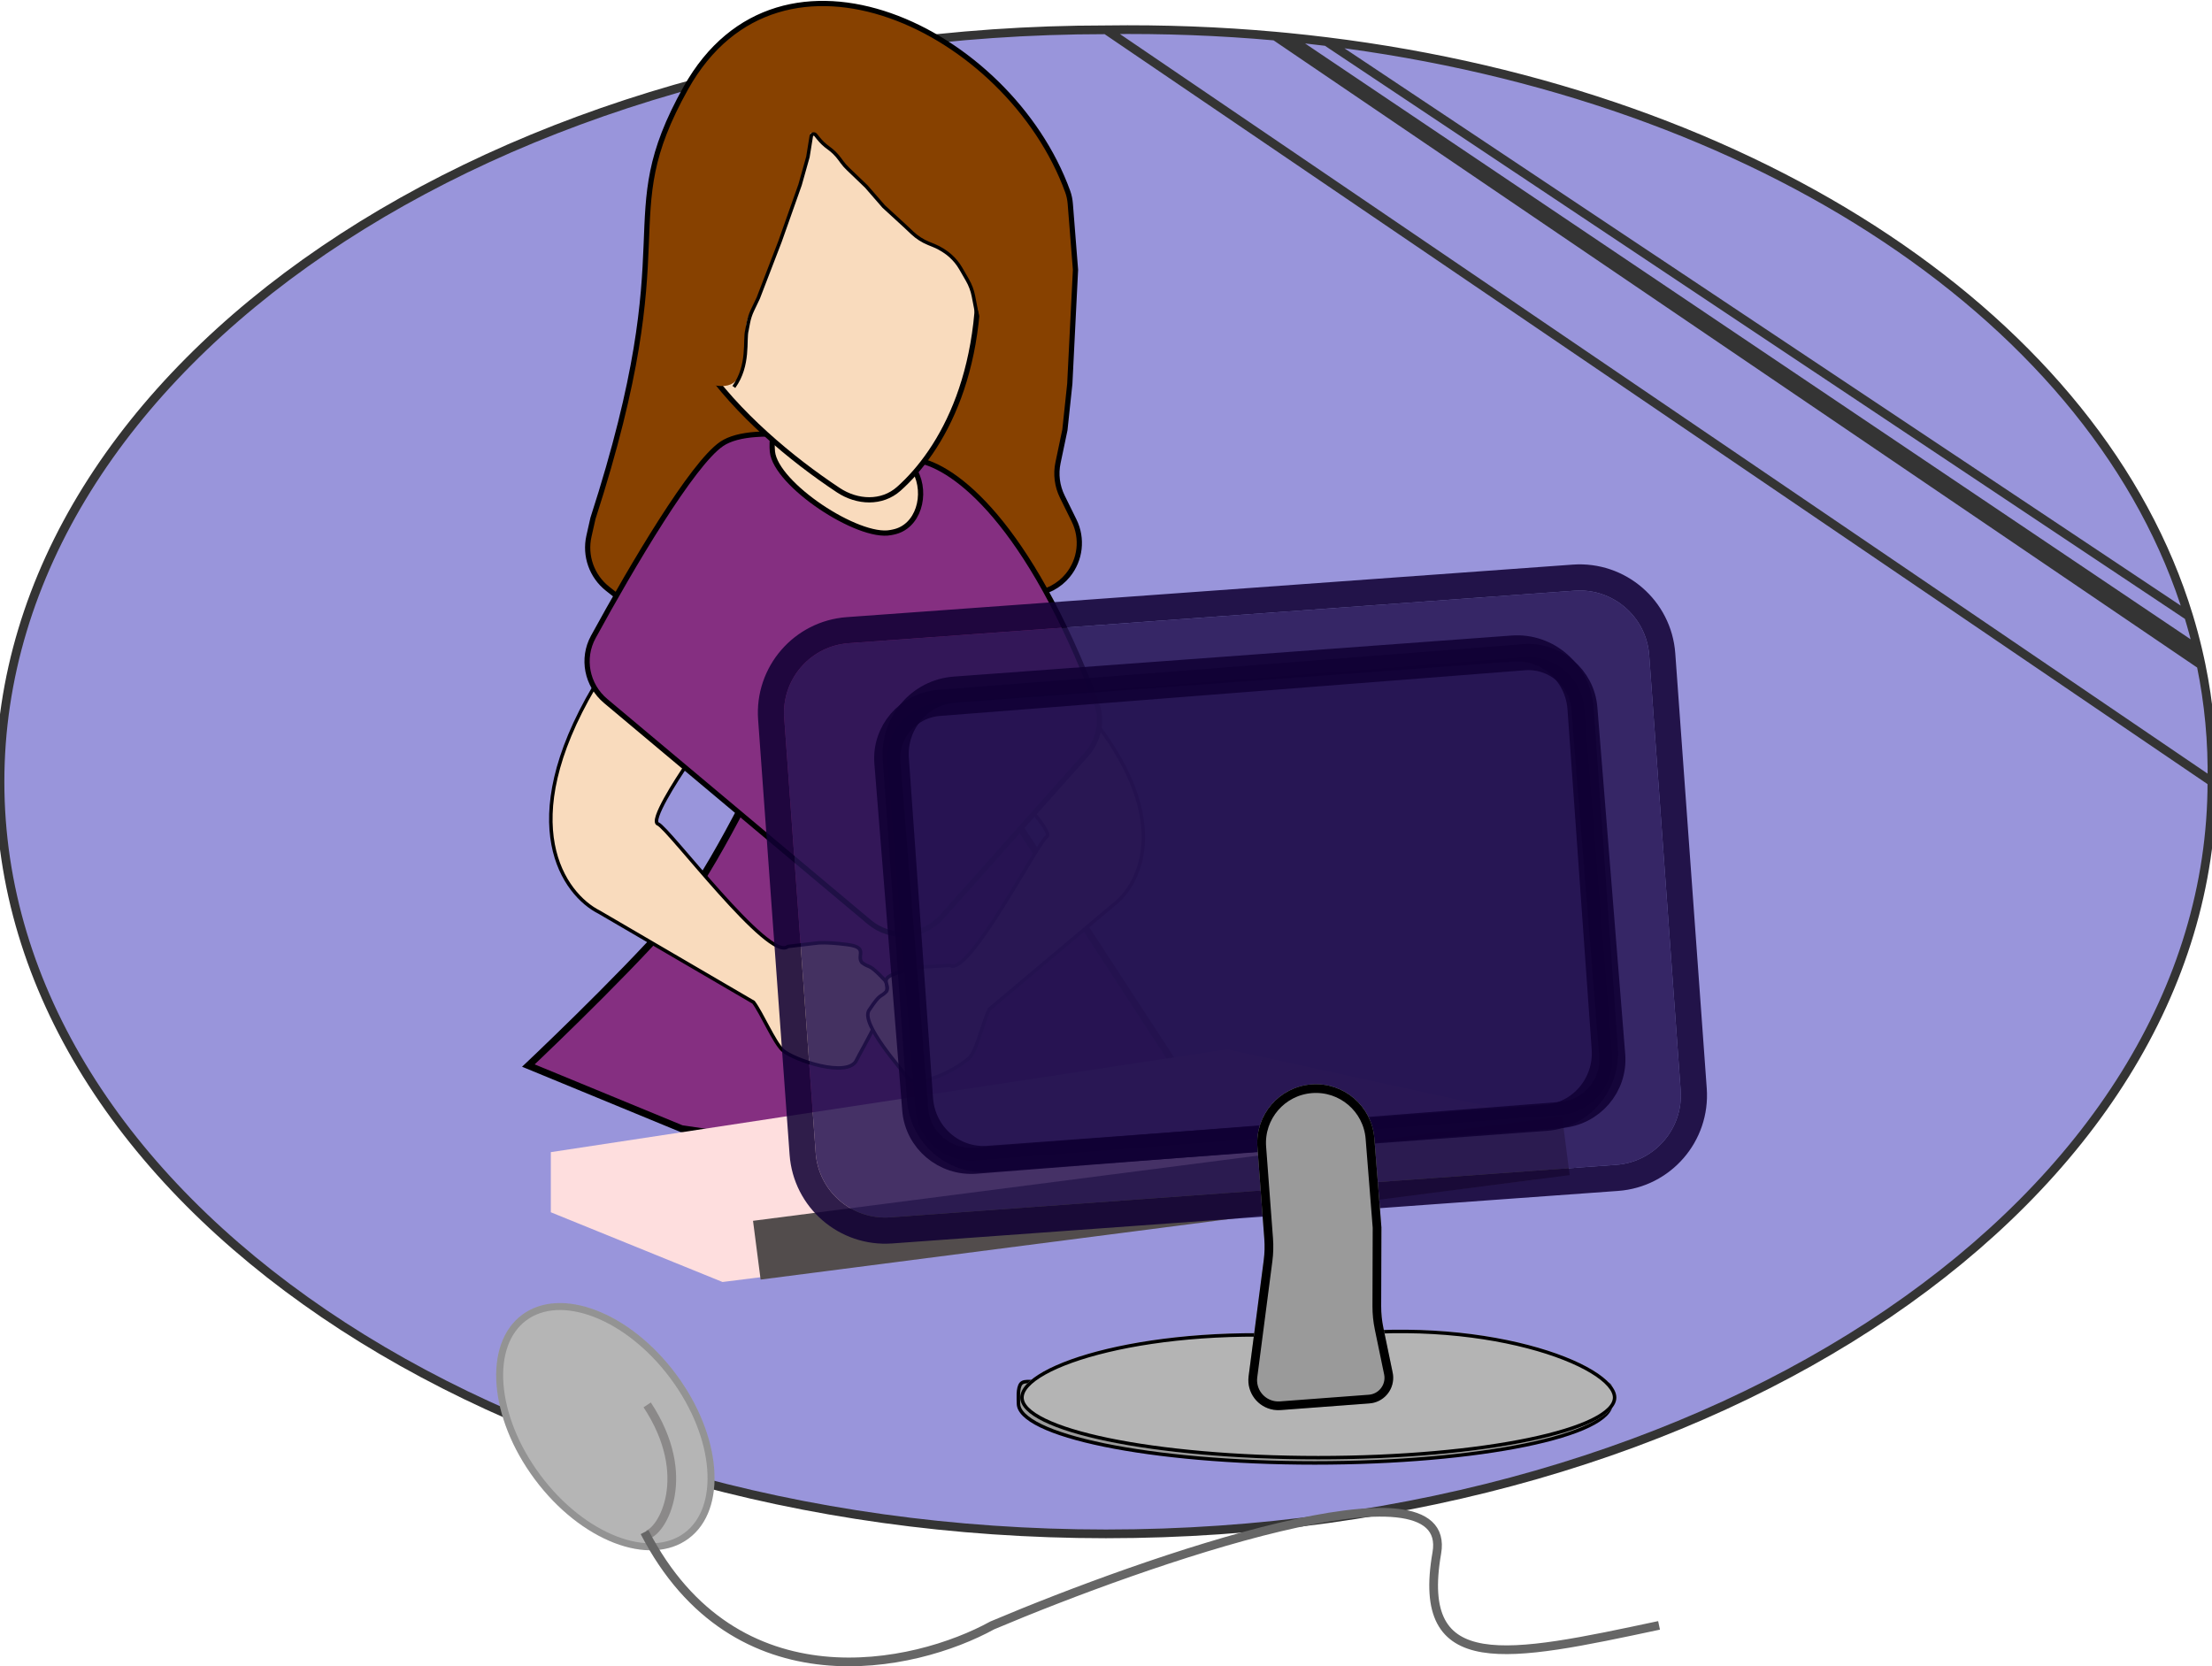 <svg width="1269" height="956" viewBox="0 0 1269 956" fill="none" xmlns="http://www.w3.org/2000/svg">
<path d="M1268.95 448.549C1268.95 686.833 984.886 880 634.475 880C284.064 880 0 686.833 0 448.549C0 210.264 284.064 17.097 634.475 17.097C667.487 16.627 699.888 17.873 731.5 20.715C732.668 20.82 733.834 20.928 735 21.037C736.335 21.162 737.668 21.29 739 21.421C746.378 22.146 753.712 22.959 761 23.857C1009.46 54.475 1204.15 184.625 1255.61 353.5C1257.52 359.781 1259.24 366.115 1260.75 372.5C1261.15 374.163 1261.53 375.83 1261.89 377.5C1262.19 378.831 1262.47 380.165 1262.74 381.5C1267.23 403.326 1269.36 425.717 1268.95 448.549Z" fill="#9995DB"/>
<path d="M1268.95 448.549C1268.95 686.833 984.886 880 634.475 880C284.064 880 0 686.833 0 448.549C0 210.264 284.064 17.097 634.475 17.097C667.487 16.627 699.888 17.873 731.5 20.715C732.668 20.82 733.834 20.928 735 21.037C736.335 21.162 737.668 21.29 739 21.421C746.378 22.146 753.712 22.959 761 23.857C1009.46 54.475 1204.15 184.625 1255.61 353.5C1257.52 359.781 1259.24 366.115 1260.75 372.5C1261.15 374.163 1261.53 375.83 1261.89 377.5C1262.19 378.831 1262.47 380.165 1262.74 381.5C1267.23 403.326 1269.36 425.717 1268.95 448.549Z" fill="#9995DB"/>
<path d="M1268.95 448.549C1268.95 686.833 984.886 880 634.475 880C284.064 880 0 686.833 0 448.549C0 210.264 284.064 17.097 634.475 17.097C667.487 16.627 699.888 17.873 731.5 20.715C732.668 20.82 733.834 20.928 735 21.037C736.335 21.162 737.668 21.29 739 21.421C746.378 22.146 753.712 22.959 761 23.857C1009.46 54.475 1204.15 184.625 1255.61 353.5C1257.52 359.781 1259.24 366.115 1260.75 372.5C1261.15 374.163 1261.53 375.83 1261.89 377.5C1262.19 378.831 1262.47 380.165 1262.74 381.5C1267.23 403.326 1269.36 425.717 1268.95 448.549Z" fill="#9995DB"/>
<path d="M1268.95 448.549C1268.95 686.833 984.886 880 634.475 880C284.064 880 0 686.833 0 448.549C0 210.264 284.064 17.097 634.475 17.097C667.487 16.627 699.888 17.873 731.5 20.715C732.668 20.82 733.834 20.928 735 21.037C736.335 21.162 737.668 21.29 739 21.421C746.378 22.146 753.712 22.959 761 23.857C1009.46 54.475 1204.15 184.625 1255.61 353.5C1257.52 359.781 1259.24 366.115 1260.75 372.5C1261.15 374.163 1261.53 375.83 1261.89 377.5C1262.19 378.831 1262.47 380.165 1262.74 381.5C1267.23 403.326 1269.36 425.717 1268.95 448.549Z" fill="#9995DB"/>
<path d="M1268.95 448.549C1268.95 686.833 984.886 880 634.475 880C284.064 880 0 686.833 0 448.549C0 210.264 284.064 17.097 634.475 17.097M1268.95 448.549C1021.17 280.056 882.253 185.589 634.475 17.097M1268.95 448.549C1269.36 425.717 1267.23 403.326 1262.74 381.5M634.475 17.097C667.487 16.627 699.888 17.873 731.5 20.715M761 23.857C1009.46 54.475 1204.15 184.625 1255.61 353.5M761 23.857L1255.61 353.5M761 23.857C753.712 22.959 746.378 22.146 739 21.421M1255.61 353.5C1257.52 359.781 1259.24 366.115 1260.75 372.5M739 21.421L1260.75 372.5M739 21.421C737.668 21.29 736.335 21.162 735 21.037M1260.75 372.5C1261.15 374.163 1261.53 375.83 1261.89 377.5M735 21.037L1261.89 377.5M735 21.037C733.834 20.928 732.668 20.82 731.5 20.715M1261.89 377.5C1262.19 378.831 1262.47 380.165 1262.74 381.5M731.5 20.715L1262.74 381.5" stroke="#343434" stroke-width="5"/>
<path d="M393.5 50.43C350.494 127.323 393.5 132.5 340.163 297.428L337.869 307.619C335.335 318.881 339.487 330.599 348.548 337.752L367.353 352.599C373.373 357.352 380.985 359.618 388.624 358.932L592.63 340.625C600.443 339.924 607.645 336.107 612.612 330.035C619.853 321.182 621.255 308.916 616.2 298.657L609.423 284.905C606.458 278.888 605.595 272.049 606.973 265.483L610.923 246.658L613.728 220.194L617 154.785L614.018 117.016C613.825 114.576 613.35 112.167 612.514 109.867C578.677 16.858 447.655 -46.398 393.5 50.43Z" fill="#874100" stroke="black" stroke-width="3"/>
<path d="M303.121 611.329C303.155 611.297 303.19 611.264 303.225 611.231C304.744 609.79 306.948 607.694 309.69 605.068C315.174 599.816 322.813 592.443 331.429 583.963C348.652 567.01 369.819 545.595 385.5 527.823C395.035 517.016 406.331 498.78 417.871 477.654C429.434 456.486 441.319 432.273 452.021 409.41C462.724 386.544 472.253 365.01 479.106 349.194C482.533 341.285 485.291 334.804 487.193 330.3C487.77 328.933 488.269 327.747 488.683 326.759L674.313 611.408L607.343 654.544L496.57 662.989L391.034 647.557L303.121 611.329Z" fill="#852F81" stroke="black" stroke-width="4"/>
<path d="M343.837 523.357C323.486 513.163 294.418 473.018 340.952 394L394.5 438C387.93 447.526 372.872 471.113 377.487 472.717C383.256 474.723 441.5 552.5 452 543L469 541C469 541 473.5 540.326 486 541.913C498.5 543.5 491.181 548.215 494.5 552.253C499.354 555.894 497.956 552.095 507.5 562.253C514.471 569.673 493.337 603.715 491.5 608C486.786 619 455 608 449 602.5C444.2 598.1 436.86 581 432.29 575L343.837 523.357Z" fill="#F9DBBD" stroke="black" stroke-width="2"/>
<path d="M638.344 519.451C654.89 507.246 674.523 467.259 620.696 404.943L579.847 452.198C587.191 459.559 604.299 477.976 600.436 480.119C595.608 482.799 555.853 560.577 545.009 553.86L529.544 554.783C529.544 554.783 525.428 554.899 514.535 558.274C503.642 561.648 510.903 564.649 508.575 568.734C504.818 572.711 505.47 569.14 498.552 579.605C493.498 587.248 517.656 613.923 519.963 617.411C525.884 626.365 552.495 611.644 556.983 605.846C560.574 601.208 564.443 584.972 567.578 578.96L638.344 519.451Z" fill="#F9DBBD" stroke="black" stroke-width="2"/>
<g filter="url(#filter0_d_1_379)">
<path d="M526.662 260.075C547.806 263.953 589.68 295.408 628.936 399.034C632.797 409.228 630.502 420.742 623.252 428.883L540.367 521.947C529.579 534.06 511.117 535.404 498.688 524.982L347.473 398.182C336.684 389.135 333.613 373.798 340.364 361.441C362.809 320.355 397.212 262.107 414 250.692C432.757 237.937 486.402 249.399 515.545 258.022C519.16 259.092 522.954 259.395 526.662 260.075Z" fill="#852F81"/>
<path d="M526.662 260.075C547.806 263.953 589.68 295.408 628.936 399.034C632.797 409.228 630.502 420.742 623.252 428.883L540.367 521.947C529.579 534.06 511.117 535.404 498.688 524.982L347.473 398.182C336.684 389.135 333.613 373.798 340.364 361.441C362.809 320.355 397.212 262.107 414 250.692C432.757 237.937 486.402 249.399 515.545 258.022C519.16 259.092 522.954 259.395 526.662 260.075Z" stroke="black" stroke-width="3"/>
</g>
<path d="M512.435 305.255L510.975 305.545C492.392 309.238 445.105 278.006 443.13 259.163C441.908 247.507 447.575 220.788 459.271 221.539C496.772 223.948 541.517 229.942 526.743 241.598C517.691 248.739 519.333 259.675 525.058 270.44C532.016 283.522 526.968 302.367 512.435 305.255Z" fill="#F9DBBD" stroke="black" stroke-width="3"/>
<g filter="url(#filter1_d_1_379)">
<path d="M515.641 262.424C539.912 240.796 568.081 193.769 559.977 113.421C553.241 35.218 445.575 8.534 392.813 95.954C354.992 158.618 427.432 227.74 480.915 263.196C491.775 270.395 505.913 271.092 515.641 262.424Z" fill="#F9DBBD"/>
<path d="M515.641 262.424C539.912 240.796 568.081 193.769 559.977 113.421C553.241 35.218 445.575 8.534 392.813 95.954C354.992 158.618 427.432 227.74 480.915 263.196C491.775 270.395 505.913 271.092 515.641 262.424Z" stroke="black" stroke-width="3"/>
</g>
<path d="M375 151C371.752 143.152 378.002 83.577 420.728 60.53C428.734 56.211 435.786 49.742 442.171 43.262C448.558 36.782 457.33 31.455 465.423 31.705C474.07 31.971 482.263 37.503 490.915 37.503H496.874H508.995C513.889 37.503 518.709 38.7 523.034 40.99L538.924 49.404C545.368 52.816 553.238 52.431 560.084 54.939C579.544 62.07 576.066 107.873 584.51 135.898C594.297 168.377 572.499 200.857 566.271 191.304C560.043 181.751 559.598 150.705 536.466 141.152C513.334 131.599 463.065 64.11 464.4 77.484C465.735 90.858 435.484 169.191 429.256 180.655C423.028 192.118 436.374 233.815 399.896 217.097C375.997 206.145 378.559 159.598 375 151Z" fill="#874100" stroke="#874100"/>
<path d="M421 222C430 209.5 427 195 428.5 189.5L429.28 185.341C429.758 182.791 430.565 180.314 431.68 177.972L435 171L447.5 138.5L459 106L463.5 90L465.426 78.06C465.631 76.79 467.287 76.43 468 77.5V77.5L469.506 79.382C471.161 81.451 473.093 83.281 475.249 84.821V84.821C477.734 86.596 479.92 88.755 481.726 91.218L482.961 92.901C483.985 94.298 485.128 95.603 486.377 96.802L497 107L507 118.5L519 129.5L523.448 133.686C526.127 136.207 529.246 138.214 532.65 139.607L535.952 140.958C537.647 141.651 539.275 142.498 540.816 143.489L541.554 143.963C544.168 145.644 546.503 147.725 548.471 150.131V150.131C549.489 151.375 550.404 152.7 551.207 154.092L554.988 160.645C556.651 163.528 557.823 166.668 558.455 169.936L560.5 180.5" stroke="black" stroke-width="2"/>
<g style="mix-blend-mode:plus-lighter" filter="url(#filter2_d_1_379)">
<path d="M316 691.5V657L704 598L882.5 637V672.5L414.5 731.5L316 691.5Z" fill="#FEDEDE"/>
<path d="M432 696.397L896.145 636.455L900.5 670.175L436.355 730.117L432 696.397Z" fill="#524C4C"/>
</g>
<g filter="url(#filter3_b_1_379)">
<path d="M449.887 411.8C448.292 389.766 464.862 370.612 486.896 369.018L903.34 338.887C925.374 337.292 944.528 353.862 946.122 375.896L964.183 625.509C965.777 647.543 949.207 666.697 927.174 668.292L510.729 698.423C488.696 700.017 469.541 683.448 467.947 661.414L449.887 411.8Z" fill="#251351" fill-opacity="0.85"/>
<path d="M902.799 331.406L486.354 361.538C460.189 363.431 440.513 386.176 442.406 412.341L460.467 661.955C462.36 688.12 485.106 707.797 511.271 705.903L927.715 675.772C953.88 673.879 973.556 651.133 971.663 624.968L953.603 375.354C951.709 349.189 928.964 329.513 902.799 331.406Z" stroke="#110034" stroke-opacity="0.87" stroke-width="15"/>
</g>
<g style="mix-blend-mode:plus-darker" filter="url(#filter4_d_1_379)">
<path d="M754.21 765.223L754.322 765.232L754.433 765.216C800.798 758.575 843.414 762.488 874.412 770.459C889.916 774.445 902.474 779.437 911.131 784.604C915.461 787.188 921.066 786.278 923.289 788.793C925.52 791.317 924.289 797.18 924.289 799.266C924.289 801.339 923.268 803.465 921.103 805.633C918.934 807.804 915.684 809.945 911.41 812.015C902.867 816.152 890.439 819.906 875.001 823.068C844.141 829.389 801.462 833.306 754.289 833.306C707.116 833.306 664.437 829.389 633.577 823.068C618.139 819.906 605.711 816.152 597.168 812.015C592.894 809.945 589.644 807.804 587.475 805.633C585.31 803.465 584.289 801.339 584.289 799.266C584.289 797.18 583.621 790.157 585.789 787.793C587.954 785.432 592.887 787.807 597.138 785.452C605.636 780.745 618.008 776.304 633.396 772.684C664.16 765.446 706.805 761.531 754.21 765.223Z" fill="#9A9A9A" stroke="black" stroke-width="2"/>
<g filter="url(#filter5_d_1_379)">
<path d="M925.289 791.793C925.289 811.399 848.73 827.293 754.289 827.293C659.848 827.293 583.289 811.399 583.289 791.793C583.289 772.187 659.289 748.793 754.289 756.293C847.289 742.793 925.289 772.187 925.289 791.793Z" fill="#B4B4B4"/>
<path d="M754.21 757.29L754.322 757.299L754.433 757.283C800.798 750.552 843.414 754.517 874.412 762.596C889.916 766.637 902.474 771.696 911.131 776.932C915.461 779.551 918.779 782.193 921.002 784.742C923.233 787.3 924.289 789.678 924.289 791.793C924.289 793.894 923.268 796.049 921.103 798.246C918.934 800.446 915.684 802.616 911.41 804.714C902.867 808.907 890.439 812.711 875.001 815.916C844.141 822.323 801.462 826.293 754.289 826.293C707.116 826.293 664.437 822.323 633.577 815.916C618.139 812.711 605.711 808.907 597.168 804.714C592.894 802.616 589.644 800.446 587.475 798.246C585.31 796.049 584.289 793.894 584.289 791.793C584.289 789.678 585.314 787.397 587.482 785.002C589.647 782.609 592.887 780.179 597.138 777.792C605.637 773.021 618.008 768.52 633.396 764.851C664.16 757.516 706.805 753.547 754.21 757.29Z" stroke="black" stroke-width="2"/>
</g>
</g>
<path d="M509.103 437.588C507.693 420.021 520.94 404.656 538.693 403.269L874.221 377.064C891.974 375.678 907.508 388.795 908.918 406.362L924.897 605.375C926.307 622.943 913.059 638.308 895.307 639.695L559.779 665.899C542.026 667.286 526.492 654.169 525.081 636.602L509.103 437.588Z" fill="#251351" fill-opacity="0.85"/>
<path d="M509.103 437.588C507.693 420.021 520.94 404.656 538.693 403.269L874.221 377.064C891.974 375.678 907.508 388.795 908.918 406.362L924.897 605.375C926.307 622.943 913.059 638.308 895.307 639.695L559.779 665.899C542.026 667.286 526.492 654.169 525.081 636.602L509.103 437.588Z" stroke="#110034" stroke-opacity="0.87" stroke-width="15"/>
<path d="M867.696 372.098L547.688 395.654C527.582 397.134 512.462 414.916 513.917 435.371L527.795 630.509C529.25 650.964 546.729 666.346 566.835 664.866L886.842 641.311C906.948 639.831 922.067 622.049 920.613 601.594L906.735 406.456C905.28 386.001 887.802 370.618 867.696 372.098Z" stroke="#110034" stroke-opacity="0.87" stroke-width="15"/>
<g style="mix-blend-mode:plus-darker" filter="url(#filter6_d_1_379)">
<path d="M721.37 638.193C719.98 619.67 733.87 603.527 752.394 602.137V602.137C770.86 600.751 786.973 614.554 788.439 633.014L792.505 684.212L792.365 729.366C792.352 733.52 792.77 737.663 793.613 741.73L798.956 767.509C799.134 768.363 799.234 769.232 799.257 770.104V770.104C799.465 777.948 793.479 784.574 785.654 785.161L734.669 788.987C733.357 789.085 732.038 789.033 730.738 788.831V788.831C721.508 787.396 715.107 778.863 716.312 769.6L724.981 702.993C725.508 698.938 725.62 694.839 725.314 690.761L721.37 638.193Z" fill="#9A9A9A"/>
<path d="M785.467 782.668L734.482 786.494C733.361 786.578 732.233 786.533 731.122 786.36C723.233 785.134 717.761 777.84 718.791 769.923L727.46 703.316C728.009 699.091 728.126 694.822 727.807 690.574L723.863 638.006C722.577 620.859 735.434 605.916 752.581 604.63C769.675 603.347 784.59 616.124 785.947 633.212L790.005 684.307L789.865 729.358C789.851 733.685 790.287 738.001 791.165 742.238L796.509 768.016C796.656 768.725 796.739 769.446 796.758 770.17C796.931 776.681 791.962 782.181 785.467 782.668Z" stroke="black" stroke-width="5"/>
</g>
<g style="mix-blend-mode:plus-lighter" filter="url(#filter7_d_1_379)">
<ellipse cx="347.281" cy="812.5" rx="80" ry="50.5" transform="rotate(53.332 347.281 812.5)" fill="#B5B5B5"/>
<path d="M393.861 875.064C383.42 882.838 368.739 883.342 353.139 877.332C337.567 871.333 321.381 858.927 308.378 841.463C295.376 823.999 288.133 804.935 286.851 788.297C285.567 771.629 290.26 757.709 300.701 749.935C311.141 742.162 325.823 741.658 341.423 747.668C356.994 753.667 373.181 766.073 386.183 783.537C399.185 801.001 406.429 820.065 407.711 836.703C408.995 853.371 404.301 867.291 393.861 875.064Z" stroke="black" stroke-opacity="0.19" stroke-width="4"/>
</g>
<path d="M371.281 806C398.281 847 379.781 878.5 371.281 880.5" stroke="#524C4C" stroke-opacity="0.42" stroke-width="5"/>
<path d="M369.781 879C421.781 979.8 524.781 957 569.281 932.5C658.447 894.833 834.281 833.8 824.281 891C811.781 962.5 864.781 951 951.781 932.5" stroke="#666666" stroke-width="5"/>
<defs>
<filter id="filter0_d_1_379" x="331.293" y="243.5" width="304.999" height="297.995" filterUnits="userSpaceOnUse" color-interpolation-filters="sRGB">
<feFlood flood-opacity="0" result="BackgroundImageFix"/>
<feColorMatrix in="SourceAlpha" type="matrix" values="0 0 0 0 0 0 0 0 0 0 0 0 0 0 0 0 0 0 127 0" result="hardAlpha"/>
<feOffset dy="4"/>
<feGaussianBlur stdDeviation="2"/>
<feComposite in2="hardAlpha" operator="out"/>
<feColorMatrix type="matrix" values="0 0 0 0 0 0 0 0 0 0 0 0 0 0 0 0 0 0 0.25 0"/>
<feBlend mode="normal" in2="BackgroundImageFix" result="effect1_dropShadow_1_379"/>
<feBlend mode="normal" in="SourceGraphic" in2="effect1_dropShadow_1_379" result="shape"/>
</filter>
<filter id="filter1_d_1_379" x="376.804" y="39.993" width="190.093" height="252.267" filterUnits="userSpaceOnUse" color-interpolation-filters="sRGB">
<feFlood flood-opacity="0" result="BackgroundImageFix"/>
<feColorMatrix in="SourceAlpha" type="matrix" values="0 0 0 0 0 0 0 0 0 0 0 0 0 0 0 0 0 0 127 0" result="hardAlpha"/>
<feOffset dy="18"/>
<feGaussianBlur stdDeviation="2"/>
<feComposite in2="hardAlpha" operator="out"/>
<feColorMatrix type="matrix" values="0 0 0 0 0 0 0 0 0 0 0 0 0 0 0 0 0 0 0.25 0"/>
<feBlend mode="normal" in2="BackgroundImageFix" result="effect1_dropShadow_1_379"/>
<feBlend mode="normal" in="SourceGraphic" in2="effect1_dropShadow_1_379" result="shape"/>
</filter>
<filter id="filter2_d_1_379" x="312" y="598" width="592.5" height="141.5" filterUnits="userSpaceOnUse" color-interpolation-filters="sRGB">
<feFlood flood-opacity="0" result="BackgroundImageFix"/>
<feColorMatrix in="SourceAlpha" type="matrix" values="0 0 0 0 0 0 0 0 0 0 0 0 0 0 0 0 0 0 127 0" result="hardAlpha"/>
<feOffset dy="4"/>
<feGaussianBlur stdDeviation="2"/>
<feComposite in2="hardAlpha" operator="out"/>
<feColorMatrix type="matrix" values="0 0 0 0 0 0 0 0 0 0 0 0 0 0 0 0 0 0 0.25 0"/>
<feBlend mode="normal" in2="BackgroundImageFix" result="effect1_dropShadow_1_379"/>
<feBlend mode="normal" in="SourceGraphic" in2="effect1_dropShadow_1_379" result="shape"/>
</filter>
<filter id="filter3_b_1_379" x="401.78" y="290.78" width="610.509" height="455.75" filterUnits="userSpaceOnUse" color-interpolation-filters="sRGB">
<feFlood flood-opacity="0" result="BackgroundImageFix"/>
<feGaussianBlur in="BackgroundImageFix" stdDeviation="16.5"/>
<feComposite in2="SourceAlpha" operator="in" result="effect1_backgroundBlur_1_379"/>
<feBlend mode="normal" in="SourceGraphic" in2="effect1_backgroundBlur_1_379" result="shape"/>
</filter>
<filter id="filter4_d_1_379" x="579.193" y="752.864" width="350.435" height="91.442" filterUnits="userSpaceOnUse" color-interpolation-filters="sRGB">
<feFlood flood-opacity="0" result="BackgroundImageFix"/>
<feColorMatrix in="SourceAlpha" type="matrix" values="0 0 0 0 0 0 0 0 0 0 0 0 0 0 0 0 0 0 127 0" result="hardAlpha"/>
<feOffset dy="6"/>
<feGaussianBlur stdDeviation="2"/>
<feComposite in2="hardAlpha" operator="out"/>
<feColorMatrix type="matrix" values="0 0 0 0 0 0 0 0 0 0 0 0 0 0 0 0 0 0 0.25 0"/>
<feBlend mode="normal" in2="BackgroundImageFix" result="effect1_dropShadow_1_379"/>
<feBlend mode="normal" in="SourceGraphic" in2="effect1_dropShadow_1_379" result="shape"/>
</filter>
<filter id="filter5_d_1_379" x="581.289" y="752.864" width="350" height="82.429" filterUnits="userSpaceOnUse" color-interpolation-filters="sRGB">
<feFlood flood-opacity="0" result="BackgroundImageFix"/>
<feColorMatrix in="SourceAlpha" type="matrix" values="0 0 0 0 0 0 0 0 0 0 0 0 0 0 0 0 0 0 127 0" result="hardAlpha"/>
<feOffset dx="2" dy="4"/>
<feGaussianBlur stdDeviation="2"/>
<feComposite in2="hardAlpha" operator="out"/>
<feColorMatrix type="matrix" values="0 0 0 0 0 0 0 0 0 0 0 0 0 0 0 0 0 0 0.25 0"/>
<feBlend mode="normal" in2="BackgroundImageFix" result="effect1_dropShadow_1_379"/>
<feBlend mode="normal" in="SourceGraphic" in2="effect1_dropShadow_1_379" result="shape"/>
</filter>
<filter id="filter6_d_1_379" x="706.166" y="602.041" width="103.096" height="216.994" filterUnits="userSpaceOnUse" color-interpolation-filters="sRGB">
<feFlood flood-opacity="0" result="BackgroundImageFix"/>
<feColorMatrix in="SourceAlpha" type="matrix" values="0 0 0 0 0 0 0 0 0 0 0 0 0 0 0 0 0 0 127 0" result="hardAlpha"/>
<feOffset dy="20"/>
<feGaussianBlur stdDeviation="5"/>
<feComposite in2="hardAlpha" operator="out"/>
<feColorMatrix type="matrix" values="0 0 0 0 0 0 0 0 0 0 0 0 0 0 0 0 0 0 0.25 0"/>
<feBlend mode="normal" in2="BackgroundImageFix" result="effect1_dropShadow_1_379"/>
<feBlend mode="normal" in="SourceGraphic" in2="effect1_dropShadow_1_379" result="shape"/>
</filter>
<filter id="filter7_d_1_379" x="280.644" y="741.581" width="133.273" height="151.838" filterUnits="userSpaceOnUse" color-interpolation-filters="sRGB">
<feFlood flood-opacity="0" result="BackgroundImageFix"/>
<feColorMatrix in="SourceAlpha" type="matrix" values="0 0 0 0 0 0 0 0 0 0 0 0 0 0 0 0 0 0 127 0" result="hardAlpha"/>
<feOffset dy="6"/>
<feGaussianBlur stdDeviation="2"/>
<feComposite in2="hardAlpha" operator="out"/>
<feColorMatrix type="matrix" values="0 0 0 0 0 0 0 0 0 0 0 0 0 0 0 0 0 0 0.25 0"/>
<feBlend mode="normal" in2="BackgroundImageFix" result="effect1_dropShadow_1_379"/>
<feBlend mode="normal" in="SourceGraphic" in2="effect1_dropShadow_1_379" result="shape"/>
</filter>
</defs>
</svg>
